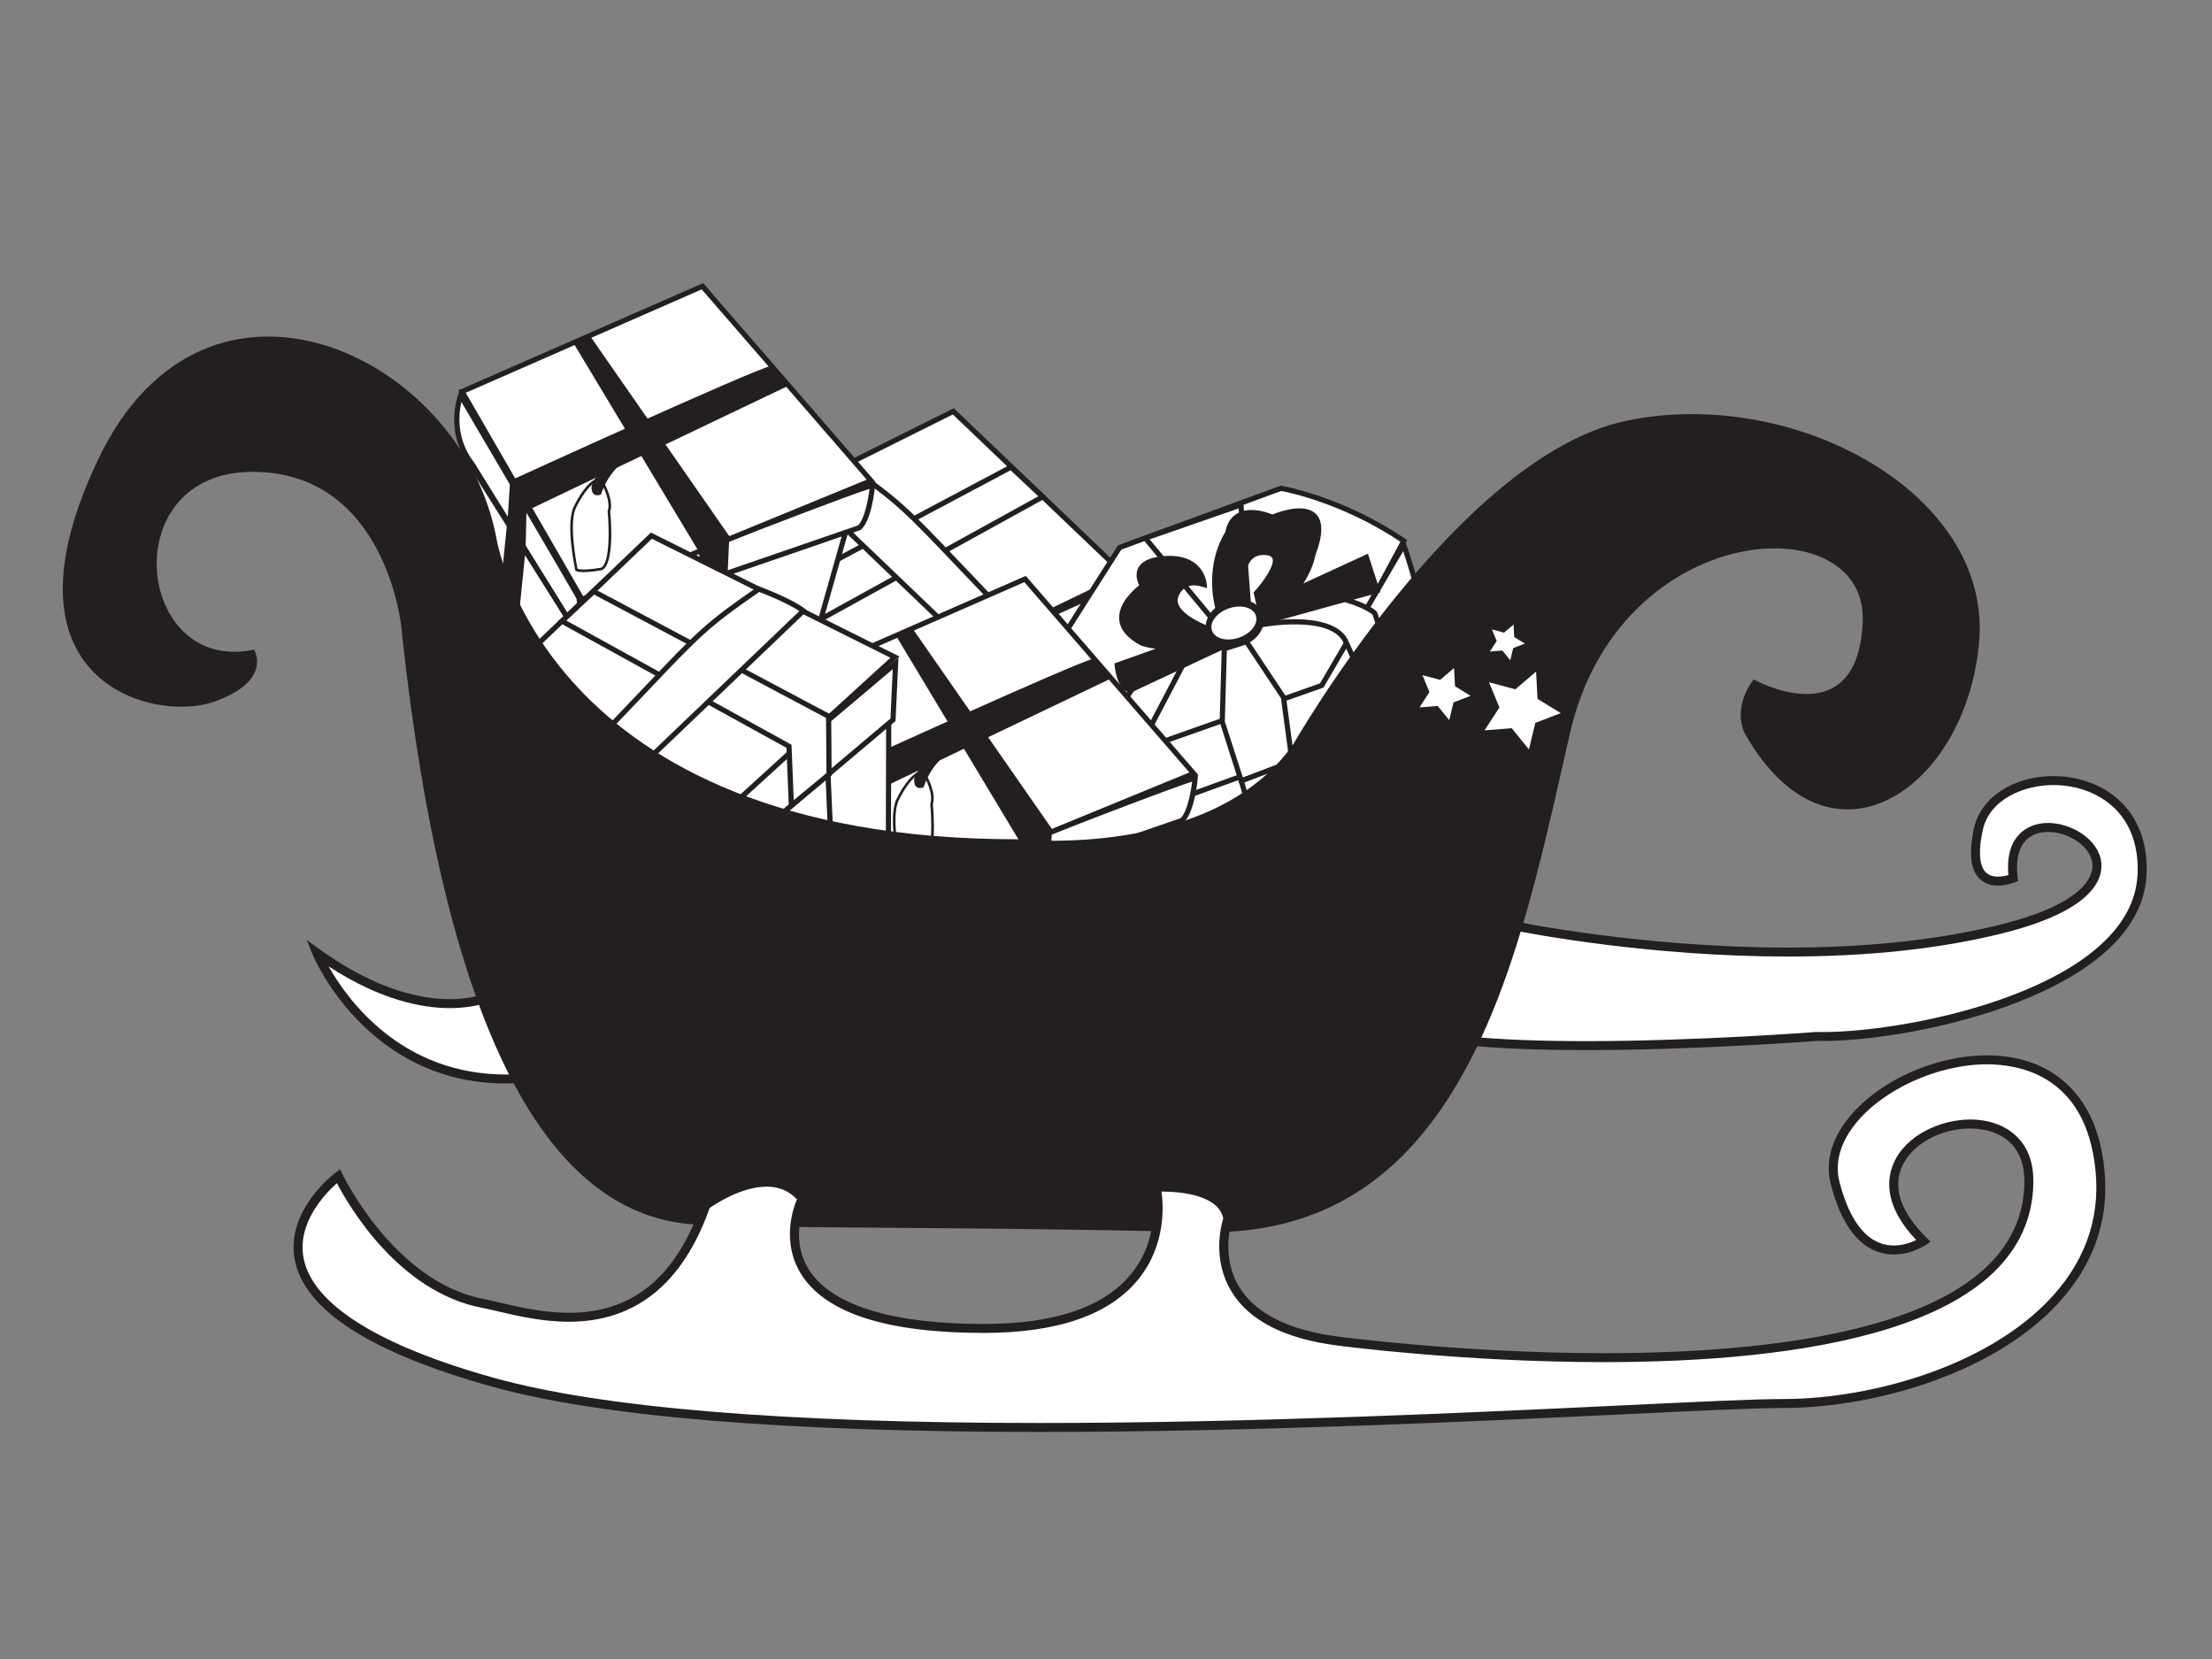 <?xml version="1.0" encoding="utf-8"?>
<!-- Generator: Adobe Illustrator 17.0.0, SVG Export Plug-In . SVG Version: 6.00 Build 0)  -->
<!DOCTYPE svg PUBLIC "-//W3C//DTD SVG 1.1//EN" "http://www.w3.org/Graphics/SVG/1.1/DTD/svg11.dtd">
<svg version="1.1" id="Layer_1" xmlns="http://www.w3.org/2000/svg" xmlns:xlink="http://www.w3.org/1999/xlink" x="0px" y="0px"
	 width="800px" height="600px" viewBox="0 0 800 600" enable-background="new 0 0 800 600" xml:space="preserve">
<rect x="0" y="0" width="800" height="600" fill="#808080" stroke="none"/>
<g>
	<polygon fill="#FFFFFF" points="402.255,231.252 401.321,294.339 323.747,332.661 323.278,266.766 	"/>
	<path fill="#231F20" d="M322.34,266.165l80.873-36.369l-0.964,65.129l-79.426,39.234L322.34,266.165z M401.299,232.705
		l-77.082,34.666l0.452,63.79l75.725-37.404L401.299,232.705z"/>
	<polygon fill="#FFFFFF" points="258.944,216.454 259.099,277.36 323.747,332.661 323.278,266.766 	"/>
	<path fill="#231F20" d="M322.812,334.237l-64.645-56.443l-0.165-63.261l65.854,51.499l0.355,0.278l0.47,66.234L322.812,334.237z
		 M259.884,218.376l0.149,58.554l62.764,53.69l-0.45-63.394L259.884,218.376z"/>
	<polygon fill="#FFFFFF" points="280.908,234.914 278.336,293.484 295.239,307.969 297.263,249.088 	"/>
	<path fill="#231F20" d="M277.382,293.899l2.676-60.96l18.155,15.735l-2.105,61.271L277.382,293.899z M281.758,236.883
		l-2.466,56.187l15.079,12.927l1.944-56.494L281.758,236.883z"/>
	<polygon fill="#FFFFFF" points="256.451,194.956 257.387,215.365 320.007,268.172 320.631,249.167 	"/>
	<path fill="#231F20" d="M256.472,215.815l-1.051-22.951l66.157,55.883l-0.699,21.382L256.472,215.815z M257.483,197.051
		l0.818,17.862l60.835,51.3l0.544-16.624L257.483,197.051z"/>
	<polygon fill="#FFFFFF" points="344.775,148.768 256.686,192.699 319.773,250.177 406.929,208.12 	"/>
	<path fill="#231F20" d="M255.048,192.474l89.899-44.833l63.603,60.735l-88.938,42.918L255.048,192.474z M344.603,149.898
		l-86.281,43.029l61.615,56.136l85.371-41.199L344.603,149.898z"/>
	<polygon fill="#FFFFFF" points="372.815,245.271 375.93,307.114 359.263,315.683 356.769,252.44 	"/>
	<path fill="#231F20" d="M355.81,251.845l17.871-7.983l3.213,63.806l-18.508,9.518L355.81,251.845z M371.949,246.679l-14.22,6.353
		l2.409,61.147l14.828-7.619L371.949,246.679z"/>
	<polygon fill="#FFFFFF" points="365.652,168.943 280.676,214.118 280.519,235.069 294.147,246.363 295.006,224.943 
		377.098,179.689 	"/>
	<path fill="#231F20" d="M279.58,235.506l0.164-21.951l86.058-45.751l12.873,12.085l-82.756,45.618l-0.913,22.78L279.58,235.506z
		 M365.499,170.08l-83.891,44.602l-0.15,19.951l11.832,9.806l0.804-20.058l81.428-44.887L365.499,170.08z"/>
	<polygon fill="#FFFFFF" points="407.923,209.639 407.981,228.273 321.097,268.795 320.631,249.167 	"/>
	<path fill="#231F20" d="M319.681,248.569l89.172-40.376l0.063,20.676l-88.718,41.376L319.681,248.569z M406.992,211.086
		l-85.413,38.676l0.419,17.58l85.046-39.664L406.992,211.086z"/>
	<path fill="#FFFFFF" d="M289.788,175.955l62.698,59.969c0,0-1.947,18.818-0.467,18.343c3.895-1.244,13.136-6.283,16.706-7.359
		c1.173-0.355-2.296-22.274-0.117-19.783c-41.112-42.589-38.773-42.497-62.696-59.036
		C305.912,168.089,294.849,172.137,289.788,175.955z"/>
	<path fill="#231F20" d="M351.413,255.14l-0.277-0.307c-1.124-1.244-0.43-10.667,0.374-18.548l-63.163-60.416l0.878-0.662
		c5.115-3.855,15.907-7.831,16.364-8.002l0.452-0.161l0.399,0.272c18.849,13.029,21.441,15.757,41.617,36.977
		c5.506,5.789,12.323,12.958,21.143,22.1l0.112,0.117l-0.413,0.333l0.382-0.367l-1.387,1.253l0.412,0.133
		c0.359,0,0.581-0.24,0.627-0.348c-0.372,0.893,0.125,6.533,0.454,10.265c0.769,8.749,0.733,9.683-0.391,10.025
		c-1.727,0.522-4.995,2.08-8.155,3.593c-3.214,1.535-6.54,3.124-8.537,3.763l-0.34,0.054L351.413,255.14z M367.524,237.94
		c-0.6-6.815-0.769-9.711-0.37-10.977c-8.488-8.796-15.09-15.744-20.451-21.378c-19.913-20.948-22.599-23.768-40.924-36.451
		c-1.975,0.747-9.963,3.858-14.526,6.929l62.209,59.504l-0.046,0.456c-0.725,7.008-1.225,14.785-0.945,17.099
		c1.925-0.719,4.788-2.086,7.563-3.415c3.123-1.491,6.084-2.903,7.986-3.555C368.14,244.919,367.789,240.928,367.524,237.94z"/>
	<path fill="#FFFFFF" d="M432.712,328.565c0,0,53.813-18.83,57.032-21.673c0,0,13.68-6.207,8.812-12.436l-12.971-31.118
		l-63.146,24.031L432.712,328.565z"/>
	<path fill="#231F20" d="M432.05,329.784l-10.717-42.994l64.765-24.648l13.275,31.843c1.063,1.412,1.399,2.934,1.013,4.53
		c-1.196,4.846-9.078,8.682-10.148,9.182c-4.203,3.15-51.752,19.837-57.219,21.749L432.05,329.784z M423.548,287.945l9.822,39.398
		c21.565-7.559,53.528-19.188,55.757-21.153l0.231-0.149c2.272-1.032,8.356-4.476,9.211-7.973c0.259-1.063,0.013-2.058-0.754-3.039
		l-0.12-0.215l-12.626-30.282L423.548,287.945z"/>
	<polygon fill="#FFFFFF" points="512.863,229.938 521.744,265.684 499.543,297.327 485.081,264.747 	"/>
	<path fill="#231F20" d="M499.36,299.217l-15.364-34.606l29.317-36.733l9.439,37.993L499.36,299.217z M486.164,264.886
		l13.563,30.551l21.005-29.94l-8.318-33.492L486.164,264.886z"/>
	<polygon fill="#FFFFFF" points="396.127,279.893 408.092,318.357 432.02,328.227 423.705,288.167 	"/>
	<path fill="#231F20" d="M433.291,329.762l-25.962-10.705l-12.617-40.566l29.792,8.942L433.291,329.762z M408.853,317.664
		l21.891,9.024l-7.841-37.787l-25.362-7.609L408.853,317.664z"/>
	<path fill="#FFFFFF" d="M463.294,176.607c0,0,21.765,3.605,44.396,19.026l-29.198,54.332l-61.637,19.802l-41.577-25.195
		l29.649-46.577L463.294,176.607z"/>
	<path fill="#231F20" d="M479.138,250.74l-62.4,20.049l-42.76-25.911l30.331-47.65l58.896-21.587l0.24,0.041
		c0.222,0.035,22.227,3.82,44.77,19.178l0.697,0.478L479.138,250.74z M416.975,268.748l60.872-19.558l28.622-53.253
		c-20.707-13.902-40.699-17.925-43.091-18.368l-57.834,21.192l-28.964,45.51L416.975,268.748z"/>
	<polygon fill="#FFFFFF" points="414.226,194.617 439.955,225.7 451.82,222.838 448.802,182.598 	"/>
	<path fill="#231F20" d="M452.813,223.56l-13.207,3.184l-26.958-32.564l36.994-12.867L452.813,223.56z M440.304,224.656
		l10.526-2.542l-2.868-38.233l-32.158,11.18L440.304,224.656z"/>
	<path fill="#FFFFFF" d="M507.71,197.114c0,0,9.072,26.281,6.539,31.111l-32.007,40.468l-58.445,21.172l-37.977-13.338
		l-9.116-29.978l42.063,22.309l59.261-20.957L507.71,197.114z"/>
	<path fill="#231F20" d="M423.801,290.854l-38.74-13.598l-9.907-32.583l43.689,23.166l58.55-20.701l30.532-52.252l0.665,1.925
		c0.943,2.728,9.129,26.807,6.489,31.849l-32.267,40.823L423.801,290.854z M386.576,275.803l37.216,13.069l57.881-20.967
		l31.843-40.262c1.513-2.915-2.659-18.147-6.033-28.292l-28.82,49.315l-59.97,21.21l-40.44-21.448L386.576,275.803z"/>
	<polygon fill="#FFFFFF" points="427.774,240.536 414.958,264.987 415.584,288.99 402.588,282.852 403.284,258.385 411.796,245.806 
			"/>
	<path fill="#231F20" d="M416.559,290.49l-14.924-7.056l0.723-25.348l8.842-13.066l18.474-6.096l-13.775,26.278L416.559,290.49z
		 M403.539,282.27l11.074,5.229l-0.597-22.733l11.859-22.619l-13.482,4.447l-8.181,12.091L403.539,282.27z"/>
	<path fill="#FFFFFF" d="M456.19,225.944c0,0,24.286-4.599,30.23,5.463l8.701,18.748l8.695-9.18l-6.635-19.216
		c0,0-3.589-3.953-19.512-7.106L456.19,225.944z"/>
	<path fill="#231F20" d="M494.852,251.798l-9.281-19.995c-5.501-9.306-28.972-4.985-29.206-4.941l-0.611-1.744l21.772-11.449
		l0.323,0.066c16.04,3.178,19.87,7.226,20.022,7.397l0.19,0.32l6.824,19.751L494.852,251.798z M461.332,224.295
		c7.682-0.76,21.416-0.944,25.895,6.637l8.163,17.583l7.356-7.771l-6.375-18.466c-0.728-0.633-5.036-3.925-18.56-6.644
		L461.332,224.295z"/>
	<path fill="#231F20" d="M435.516,211.415c0,0-0.63-10.417-14.364-9.382c-13.732,1.035-7.947,9.914-7.947,9.914
		s-16.722,11.708-0.294,20.622c0,0,14.687,5.308,24.477-4.995c0,0-13.796-4.874-12.314-11.322
		C425.074,216.252,426.618,208.554,435.516,211.415z"/>
	<path fill="#231F20" d="M429.739,233.585c-8.476,2.928-16.798-0.013-17.149-0.139c-5.028-2.716-7.617-5.925-7.825-9.597
		c-0.326-5.707,5.25-10.607,7.23-12.161c-0.559-1.146-1.385-3.39-0.63-5.587c0.986-2.884,4.262-4.587,9.717-4.998
		c4.973-0.374,8.89,0.652,11.635,3.048c3.439,3.001,3.719,7.036,3.73,7.207l0.084,1.364l-1.302-0.418
		c-2.145-0.69-3.987-0.782-5.478-0.266c-3.032,1.048-3.733,4.267-3.763,4.4c-1.065,4.643,8.093,8.977,11.712,10.256l1.358,0.478
		l-0.991,1.045C435.73,230.676,432.928,232.483,429.739,233.585z M413.354,231.746c0.019-0.006,7.97,2.766,15.774,0.07
		c2.456-0.845,4.663-2.156,6.573-3.893c-3.613-1.494-12.902-5.954-11.538-11.879c0.029-0.152,0.918-4.368,4.979-5.77
		c1.505-0.519,3.241-0.57,5.174-0.149c-0.343-1.235-1.122-3.086-2.85-4.583c-2.356-2.045-5.803-2.909-10.241-2.576
		c-4.561,0.348-7.362,1.64-8.09,3.735c-0.76,2.197,0.837,4.713,0.854,4.742l0.487,0.754l-0.734,0.519
		c-0.076,0.051-7.442,5.296-7.111,11.034C406.801,226.726,409.065,229.419,413.354,231.746z"/>
	<path fill="#231F20" d="M440.251,218.92c0,0-3.77-14.022,3.855-26.294c0,0,0.986-11.465,16.124-5.567
		c0,0,23.607-10.379,14.698,13.215c0,0-3.216,17.175-19.139,20.454l-1.397-6.195c0,0,12.928-14.101,3.314-14.741
		c-9.613-0.633-8.222,11.984-8.222,11.984l0.489,4.283C449.974,216.058,446.794,215.672,440.251,218.92z"/>
	<path fill="#231F20" d="M459.029,220.81c-0.983,0.338-2.008,0.617-3.051,0.836l-0.9,0.18l-1.706-7.559l0.331-0.364
		c3.035-3.314,7.481-9.493,6.489-11.968c-0.282-0.709-1.143-1.114-2.545-1.206c-1.075-0.076-2.043,0.035-2.877,0.323
		c-5.25,1.813-4.363,10.537-4.352,10.626l0.622,5.45l-1.176-0.139c-0.008-0.006-1.684-0.155-5.028,0.997
		c-1.31,0.452-2.711,1.051-4.169,1.772l-1.019,0.51l-0.299-1.102c-0.155-0.585-3.751-14.427,3.857-26.857
		c0.155-1.108,1.076-5.679,5.813-7.315c2.912-1.003,6.679-0.652,11.197,1.057c0.342-0.142,0.915-0.364,1.641-0.614
		c3.816-1.317,10.726-3.004,14.13,0.503c2.561,2.631,2.499,7.565-0.182,14.662C475.729,201.08,472.779,216.062,459.029,220.81z
		 M456.496,219.61c0.653-0.164,1.301-0.351,1.924-0.567c12.733-4.396,15.562-18.795,15.591-18.944
		c2.412-6.429,2.616-10.819,0.635-12.861c-2.787-2.865-9.447-0.981-12.18-0.035c-1.125,0.386-1.842,0.703-1.859,0.709l-0.356,0.155
		l-0.359-0.139c-4.254-1.659-7.704-2.048-10.263-1.165c-4.154,1.434-4.585,5.897-4.59,5.938l-0.019,0.225l-0.117,0.193
		c-6.115,9.835-4.659,20.954-3.988,24.449c1.146-0.532,2.255-0.985,3.311-1.349c2.186-0.757,3.743-1.01,4.705-1.082l-0.373-3.254
		c-0.046-0.421-1.059-10.3,5.603-12.601c1.07-0.367,2.285-0.507,3.608-0.421c2.186,0.142,3.586,0.943,4.162,2.38
		c1.611,4.017-4.805,11.629-6.517,13.56L456.496,219.61z"/>
	<polygon fill="#231F20" points="455.551,219.325 494.156,201.546 498.056,213.548 454.732,225.542 	"/>
	<path fill="#231F20" d="M499.246,214.188l-45.624,12.63l1.071-8.125l40.027-18.435L499.246,214.188z M455.842,224.263
		l41.024-11.357l-3.273-10.075l-37.179,17.13L455.842,224.263z"/>
	<path fill="#231F20" d="M436.407,229.027l-32.352,11.541c0,0,0.682,8.419,4.826,8.964l34.042-15.959L436.407,229.027z"/>
	<path fill="#231F20" d="M409.029,250.494l-0.272-0.035c-4.756-0.63-5.558-8.878-5.636-9.815l-0.055-0.715l33.482-11.943
		l8.236,5.748L409.029,250.494z M405.063,241.203c0.309,2.377,1.356,6.767,3.694,7.356l32.3-15.146l-4.792-3.346L405.063,241.203z"
		/>
	<path fill="#231F20" d="M456.725,222.009c1.537,4.45-1.763,9.632-7.375,11.572c-5.611,1.937-11.406-0.104-12.943-4.555
		c-1.537-4.453,1.763-9.635,7.375-11.572C449.393,215.517,455.188,217.556,456.725,222.009z"/>
	
		<ellipse transform="matrix(0.945 -0.326 0.326 0.945 -49.051 158.064)" fill="#FFFFFF" cx="446.453" cy="225.189" rx="8.393" ry="5.604"/>
	<polygon fill="#FFFFFF" points="450.811,232.084 464.181,252.187 467.315,275.578 448.915,282.428 442.033,261.072 442.783,234.61 
			"/>
	<path fill="#231F20" d="M448.324,283.644l-7.225-22.597l0.769-27.13l9.331-2.934l13.88,20.869l3.26,24.344L448.324,283.644z
		 M442.973,260.939l6.533,20.274l16.783-6.248l-3.007-22.436l-12.859-19.343L443.7,235.3L442.973,260.939z"/>
	<polygon fill="#FFFFFF" points="405.932,284.663 416.127,320.861 422.615,324.387 415.584,288.99 	"/>
	<path fill="#231F20" d="M423.922,326.16l-8.589-4.666l-10.843-38.502l11.917,5.346L423.922,326.16z M416.918,320.231l4.392,2.383
		l-6.549-32.966l-7.386-3.314L416.918,320.231z"/>
	<polygon fill="#FFFFFF" points="448.915,282.428 459.597,318.373 473.186,312.856 464.86,276.344 	"/>
	<path fill="#231F20" d="M458.996,319.627l-11.224-37.762l17.759-6.777l8.742,38.335L458.996,319.627z M450.057,282.991
		l10.143,34.128l11.897-4.83l-7.909-34.688L450.057,282.991z"/>
	<polygon fill="#FFFFFF" points="501.341,244.549 513.958,276.778 508.336,283.413 495.121,250.155 	"/>
	<path fill="#231F20" d="M508.045,285.204l-14.032-35.305l7.707-6.951l13.307,34.005L508.045,285.204z M496.233,250.418
		l12.395,31.203l4.254-5.02l-11.921-30.453L496.233,250.418z"/>
	<path fill="#FFFFFF" d="M305.911,192.082l-9.345,32.947c0,0-1.869,5.84-7.711,7.242c-5.842,1.402-78.51,32.011-81.08,35.049
		c0,0-1.48-27.104,0.077-39.724C207.852,227.596,288.62,193.952,305.911,192.082z"/>
	<path fill="#231F20" d="M206.989,269.508l-0.147-2.137c-0.018-0.272-1.469-27.332,0.082-39.889l0.066-0.535l0.503-0.212
		c3.302-1.377,81.09-33.72,98.317-35.584l1.379-0.146l-9.725,34.277c-0.092,0.291-2.109,6.391-8.391,7.901
		c-7.499,1.798-78.298,32.324-80.591,34.748L206.989,269.508z M208.716,228.251c-1.217,10.775-0.372,31.406-0.092,37.369
		c11.27-6.575,76.098-33.321,80.01-34.258c5.27-1.263,7.024-6.568,7.04-6.622l8.947-31.535
		C285.93,196.348,215.41,225.475,208.716,228.251z"/>
	<path fill="#FFFFFF" d="M315.549,175.492c0,0-0.991,11.914-4.73,15.345l-100.474,34.581c0,0-1.869-4.517-0.935-9.192
		C209.409,216.226,302.348,179.288,315.549,175.492z"/>
	<path fill="#231F20" d="M209.817,226.586l-0.335-0.81c-0.084-0.196-1.965-4.837-0.989-9.733l0.1-0.497l0.473-0.187
		c3.795-1.51,93.13-36.999,106.225-40.765l1.303-0.374l-0.112,1.348c-0.041,0.5-1.07,12.323-5.031,15.956l-0.329,0.196
		L209.817,226.586z M210.238,216.907c-0.473,3.029,0.245,5.944,0.679,7.324l99.402-34.213c2.42-2.422,3.7-9.411,4.158-13.218
		C298.173,182.019,217.289,214.102,210.238,216.907z"/>
	<path fill="#FFFFFF" d="M167.351,163.344l0.701,27.101c0,0-1.168,3.273,3.037,10.05c0,0,33.881,66.126,36.686,66.825l0.077-39.724
		L167.351,163.344z"/>
	<path fill="#231F20" d="M208.705,268.52l-1.157-0.294c-2.798-0.697-24.564-42.469-37.29-67.303
		c-3.876-6.242-3.374-9.717-3.143-10.597l-0.785-30.358l42.458,67.363L208.705,268.52z M168.373,166.715l0.617,23.879l-0.058,0.168
		c-0.003,0.013-0.889,3.048,2.951,9.24c11.851,23.126,29.599,56.833,34.96,64.809l0.073-36.942L168.373,166.715z"/>
	<path fill="#FFFFFF" d="M166.573,143.013c0,0,41.745,71.032,42.836,73.213c0,0,1.245,8.41-1.557,11.37l-37.23-59.972
		C170.622,167.624,161.9,157.966,166.573,143.013z"/>
	<path fill="#231F20" d="M207.697,229.118l-37.869-61.001c-0.269-0.275-8.924-10.094-4.147-25.382l0.63-2.016l1.068,1.82
		c1.704,2.903,41.775,71.086,42.867,73.27l0.087,0.282c0.135,0.909,1.226,8.951-1.804,12.151L207.697,229.118z M166.887,145.397
		c-3.067,13.047,4.351,21.517,4.43,21.603l36.562,58.871c1.2-2.621,0.907-7.34,0.628-9.35
		C206.584,212.972,173.456,156.57,166.887,145.397z"/>
	<polygon fill="#FFFFFF" points="254.04,103.523 315.025,173.856 210.501,216.774 167.118,141.611 	"/>
	<path fill="#231F20" d="M210.101,217.948l-44.315-76.774l88.509-38.781l62.29,71.833L210.101,217.948z M168.45,142.051
		l42.451,73.545l102.565-42.111l-59.683-68.829L168.45,142.051z"/>
	<polygon fill="#231F20" points="213.306,121.363 263.776,193.952 263.152,207.661 255.207,209.842 252.403,198.938 
		207.073,123.544 	"/>
	<path fill="#231F20" d="M279.041,132.267c0,0,5.14,4.514,5.607,7.473l-94.241,45.023l-0.312,13.861l-6.544-10.122l0.935-14.646
		C184.486,173.856,272.343,133.666,279.041,132.267z"/>
	<path fill="#FFFFFF" d="M218.242,175.173c0,0,3.304,5.954,1.983,9.752c0,0,1.817,18.51-2.643,20.824c0,0-6.941,1.323-9.092,0.329
		c0,0-3.634-16.855-0.494-22.806c0,0,3.138-6.777,6.941-9.252C214.937,174.02,217.085,173.356,218.242,175.173z"/>
	<path fill="#231F20" d="M211.08,206.914c-1.274,0-2.184-0.133-2.784-0.408l-0.214-0.098l-0.049-0.231
		c-0.15-0.693-3.635-17.089-0.454-23.119c0.122-0.263,3.232-6.907,7.103-9.429l0.117-0.057c0.041-0.013,2.501-0.747,3.836,1.355
		c0.154,0.269,3.352,6.106,2.064,10.053c0.225,2.349,1.635,18.833-2.904,21.185l-0.128,0.044
		C217.515,206.24,213.921,206.914,211.08,206.914z M208.896,205.74c0.378,0.123,1.04,0.241,2.184,0.241
		c2.539,0,5.824-0.582,6.341-0.677c3.366-1.899,2.832-15.298,2.336-20.331l-0.008-0.101l0.033-0.098
		c1.239-3.561-1.918-9.312-1.951-9.369c-0.43-0.677-1.106-1.035-1.986-1.035c-0.335,0-0.602,0.054-0.715,0.082
		c-3.618,2.409-6.682,8.951-6.709,9.018C205.587,188.84,208.471,203.651,208.896,205.74z"/>
	<path fill="#231F20" d="M227.325,165.753c0,0-6.856,3.586-9.971,13.088c0,0-3.426,1.557-3.426-2.646c0,0-0.312-4.21,10.905-11.841
		C224.832,164.354,225.144,163.73,227.325,165.753z"/>
	<polygon fill="#231F20" points="183.397,189.277 180.592,217.005 186.978,229.467 190.095,198.624 	"/>
	<polygon fill="#231F20" points="263.152,207.661 259.647,243.252 252.403,247.227 252.637,210.776 	"/>
	<path fill="#FFFFFF" d="M422.595,297.963l-9.345,32.947c0,0-1.869,5.84-7.711,7.242c-5.842,1.402-78.51,32.011-81.08,35.049
		c0,0-1.48-27.104,0.077-39.724C324.537,333.478,405.305,299.834,422.595,297.963z"/>
	<path fill="#231F20" d="M323.674,375.389l-0.147-2.137c-0.018-0.272-1.469-27.332,0.082-39.889l0.066-0.535l0.503-0.212
		c3.302-1.377,81.09-33.72,98.317-35.584l1.378-0.146l-9.725,34.277c-0.092,0.291-2.109,6.391-8.391,7.901
		c-7.499,1.798-78.298,32.324-80.591,34.748L323.674,375.389z M325.401,334.133c-1.217,10.775-0.372,31.406-0.092,37.369
		c11.27-6.574,76.098-33.321,80.01-34.258c5.27-1.263,7.024-6.568,7.04-6.622l8.947-31.536
		C402.615,302.23,332.095,331.357,325.401,334.133z"/>
	<path fill="#FFFFFF" d="M432.234,281.374c0,0-0.991,11.914-4.73,15.345L327.029,331.3c0,0-1.869-4.517-0.935-9.192
		C326.094,322.108,419.033,285.169,432.234,281.374z"/>
	<path fill="#231F20" d="M326.502,332.468l-0.335-0.81c-0.084-0.196-1.965-4.837-0.989-9.733l0.1-0.497l0.473-0.187
		c3.795-1.51,93.13-36.999,106.225-40.765l1.303-0.374l-0.112,1.348c-0.041,0.5-1.07,12.323-5.031,15.956l-0.329,0.196
		L326.502,332.468z M326.923,322.788c-0.473,3.029,0.245,5.944,0.679,7.325l99.403-34.214c2.42-2.421,3.7-9.41,4.158-13.218
		C414.858,287.901,333.974,319.984,326.923,322.788z"/>
	<path fill="#FFFFFF" d="M284.035,269.226l0.701,27.101c0,0-1.168,3.273,3.037,10.05c0,0,33.881,66.126,36.686,66.825l0.077-39.724
		L284.035,269.226z"/>
	<path fill="#231F20" d="M325.39,374.402l-1.157-0.294c-2.798-0.697-24.564-42.469-37.29-67.303
		c-3.876-6.242-3.374-9.717-3.143-10.597l-0.785-30.358l42.458,67.363L325.39,374.402z M285.058,272.597l0.617,23.879l-0.058,0.168
		c-0.003,0.013-0.889,3.048,2.951,9.24c11.851,23.126,29.599,56.833,34.96,64.809l0.073-36.942L285.058,272.597z"/>
	<path fill="#FFFFFF" d="M283.258,248.895c0,0,41.745,71.032,42.836,73.213c0,0,1.245,8.41-1.557,11.37l-37.23-59.972
		C287.307,273.505,278.585,263.848,283.258,248.895z"/>
	<path fill="#231F20" d="M324.381,335l-37.869-61.001c-0.269-0.275-8.924-10.094-4.147-25.382l0.63-2.016l1.068,1.82
		c1.704,2.903,41.775,71.086,42.867,73.27l0.087,0.282c0.134,0.909,1.226,8.951-1.804,12.151L324.381,335z M283.572,251.278
		c-3.067,13.047,4.351,21.518,4.43,21.603l36.562,58.871c1.2-2.621,0.907-7.34,0.628-9.35
		C323.269,318.854,290.141,262.452,283.572,251.278z"/>
	<polygon fill="#FFFFFF" points="370.724,209.405 431.71,279.738 327.186,322.656 283.803,247.493 	"/>
	<path fill="#231F20" d="M326.785,323.83l-44.315-76.774l88.509-38.781l62.29,71.833L326.785,323.83z M285.135,247.933
		l42.451,73.545l102.565-42.111l-59.683-68.829L285.135,247.933z"/>
	<polygon fill="#231F20" points="329.99,227.245 380.461,299.834 379.837,313.543 371.892,315.724 369.088,304.819 323.758,229.426 
			"/>
	<path fill="#231F20" d="M395.725,238.149c0,0,5.14,4.513,5.607,7.473l-94.241,45.023l-0.312,13.861l-6.544-10.122l0.935-14.646
		C301.171,279.738,389.028,239.548,395.725,238.149z"/>
	<path fill="#FFFFFF" d="M334.927,281.055c0,0,3.304,5.954,1.983,9.752c0,0,1.817,18.51-2.643,20.824c0,0-6.941,1.323-9.092,0.329
		c0,0-3.634-16.855-0.494-22.806c0,0,3.138-6.777,6.941-9.252C331.622,279.902,333.77,279.237,334.927,281.055z"/>
	<path fill="#231F20" d="M327.765,312.796c-1.274,0-2.184-0.133-2.784-0.408l-0.214-0.098l-0.049-0.231
		c-0.15-0.693-3.635-17.089-0.454-23.119c0.122-0.263,3.232-6.907,7.103-9.429l0.117-0.057c0.041-0.013,2.501-0.747,3.836,1.355
		c0.154,0.269,3.352,6.106,2.064,10.053c0.225,2.349,1.635,18.833-2.904,21.185l-0.128,0.044
		C334.2,312.121,330.606,312.796,327.765,312.796z M325.581,311.621c0.378,0.124,1.04,0.241,2.184,0.241
		c2.539,0,5.824-0.582,6.341-0.677c3.366-1.899,2.832-15.298,2.336-20.331l-0.008-0.101l0.033-0.098
		c1.239-3.561-1.918-9.312-1.951-9.369c-0.43-0.677-1.106-1.035-1.986-1.035c-0.335,0-0.602,0.054-0.715,0.082
		c-3.618,2.409-6.682,8.951-6.709,9.018C322.272,294.722,325.155,309.532,325.581,311.621z"/>
	<path fill="#231F20" d="M344.009,271.634c0,0-6.856,3.586-9.971,13.088c0,0-3.426,1.557-3.426-2.646c0,0-0.312-4.21,10.905-11.841
		C341.517,270.236,341.828,269.612,344.009,271.634z"/>
	<polygon fill="#231F20" points="300.082,295.159 297.277,322.887 303.663,335.348 306.78,304.506 	"/>
	<polygon fill="#231F20" points="379.837,313.543 376.332,349.133 369.088,353.109 369.322,316.657 	"/>
	<polygon fill="#FFFFFF" points="178.101,276.211 179.035,339.299 256.61,377.621 257.078,311.726 	"/>
	<path fill="#231F20" d="M257.534,379.118l-79.426-39.234l-0.964-65.129l80.873,36.369L257.534,379.118z M179.963,338.716
		l75.725,37.404l0.452-63.79l-77.082-34.666L179.963,338.716z"/>
	<polygon fill="#FFFFFF" points="321.412,261.414 321.258,322.32 256.61,377.621 257.078,311.726 	"/>
	<path fill="#231F20" d="M255.676,377.504l0.47-66.234l0.355-0.278l65.853-51.499l-0.164,63.261l-64.645,56.443L255.676,377.504z
		 M258.009,312.185l-0.45,63.394l62.764-53.69l0.149-58.554L258.009,312.185z"/>
	<polygon fill="#FFFFFF" points="299.448,279.874 302.02,338.444 285.118,352.928 283.094,294.048 	"/>
	<path fill="#231F20" d="M284.249,354.903l-2.105-61.27l18.155-15.735l2.676,60.96L284.249,354.903z M284.042,294.463l1.943,56.494
		l15.08-12.927l-2.466-56.187L284.042,294.463z"/>
	<polygon fill="#FFFFFF" points="323.905,239.915 322.97,260.325 260.35,313.131 259.726,294.127 	"/>
	<path fill="#231F20" d="M259.477,315.088l-0.699-21.382l66.157-55.883l-1.051,22.951L259.477,315.088z M260.675,294.548
		l0.545,16.624l60.835-51.3l0.818-17.862L260.675,294.548z"/>
	<polygon fill="#FFFFFF" points="235.581,193.728 323.671,237.658 260.584,295.137 173.428,253.08 	"/>
	<path fill="#231F20" d="M260.745,296.254l-88.938-42.918l63.603-60.735l89.899,44.833L260.745,296.254z M175.049,252.823
		l85.37,41.199l61.615-56.136l-86.281-43.029L175.049,252.823z"/>
	<polygon fill="#FFFFFF" points="207.542,290.23 204.427,352.074 221.094,360.642 223.588,297.4 	"/>
	<path fill="#231F20" d="M221.97,362.146l-18.507-9.518l3.213-63.806l17.871,7.983L221.97,362.146z M205.391,351.52l14.828,7.619
		l2.409-61.147l-14.22-6.353L205.391,351.52z"/>
	<polygon fill="#FFFFFF" points="214.704,213.903 299.681,259.078 299.838,280.029 286.21,291.322 285.35,269.903 203.259,224.649 	
		"/>
	<path fill="#231F20" d="M285.35,293.247l-0.913-22.78l-82.756-45.618l12.873-12.085l86.057,45.751l0.165,21.951L285.35,293.247z
		 M204.835,224.453l81.428,44.887l0.804,20.058l11.832-9.806l-0.15-19.951l-83.891-44.602L204.835,224.453z"/>
	<polygon fill="#FFFFFF" points="172.434,254.599 172.375,273.233 259.259,313.755 259.726,294.127 	"/>
	<path fill="#231F20" d="M260.158,315.205l-88.718-41.376l0.063-20.676l89.172,40.376L260.158,315.205z M173.312,272.638
		l85.046,39.664l0.419-17.58l-85.414-38.677L173.312,272.638z"/>
	<path fill="#FFFFFF" d="M290.568,220.914l-62.698,59.969c0,0,1.946,18.818,0.467,18.343c-3.895-1.244-13.136-6.283-16.706-7.359
		c-1.173-0.355,2.296-22.274,0.117-19.783c41.112-42.589,38.773-42.497,62.696-59.036
		C274.445,213.048,285.507,217.097,290.568,220.914z"/>
	<path fill="#231F20" d="M228.393,300.173l-0.34-0.054c-1.997-0.639-5.322-2.228-8.537-3.763c-3.161-1.513-6.429-3.07-8.155-3.593
		c-1.124-0.342-1.16-1.276-0.391-10.025c0.329-3.732,0.826-9.372,0.454-10.265c0.046,0.108,0.268,0.348,0.627,0.348l0.411-0.133
		l-1.386-1.253l0.382,0.367l-0.413-0.333l0.112-0.117c8.82-9.141,15.636-16.311,21.143-22.1
		c20.175-21.22,22.768-23.948,41.617-36.977l0.399-0.272l0.452,0.161c0.457,0.171,11.249,4.147,16.364,8.002l0.878,0.662
		l-63.163,60.416c0.804,7.881,1.497,17.304,0.374,18.548l-0.277,0.307L228.393,300.173z M212.335,291.11
		c1.902,0.652,4.863,2.064,7.986,3.555c2.776,1.329,5.639,2.697,7.563,3.415c0.28-2.314-0.22-10.091-0.945-17.099l-0.046-0.456
		l62.209-59.504c-4.563-3.07-12.55-6.182-14.526-6.929c-18.325,12.683-21.011,15.504-40.924,36.451
		c-5.36,5.634-11.963,12.582-20.451,21.378c0.399,1.266,0.229,4.162-0.37,10.977C212.568,285.888,212.217,289.879,212.335,291.11z"
		/>
	<path fill="#FFFFFF" d="M547.808,334.871c0,0,98.32,20.53,176.109,1.083c77.79-19.447-1.082-60.508,4.185-18.371
		c0,0-18.232,7.698-12.56-17.827s61.178-25.525,59.153,16.611s-84.139,59.286-117.767,58.475c0,0-81.164,6.35-127.352,1.488
		C529.576,376.329,528.36,346.892,547.808,334.871z"/>
	<path fill="#231F20" d="M573.516,379.783c-17.662,0-32.501-0.62-44.111-1.842l-1.393-0.146l-0.057-1.399
		c-0.051-1.241-1.026-30.526,18.998-42.905l0.551-0.339l0.633,0.133c0.45,0.095,45.739,9.42,98.358,9.42
		c29.02,0,54.937-2.801,77.03-8.325c31.463-7.866,33.697-18.166,33.197-22.23c-0.798-6.454-9.097-11.278-15.991-11.278
		c-2.45,0-5.881,0.586-8.337,3.368c-2.481,2.808-3.406,7.353-2.684,13.139l0.152,1.219l-1.133,0.478
		c-0.114,0.048-2.918,1.215-6.128,1.215c-3.108,0-5.64-1.108-7.325-3.203c-2.728-3.4-3.172-9.35-1.317-17.685
		c2.45-11.025,14.237-18.723,28.665-18.723c9.888,0,19.061,3.678,25.177,10.094c6.071,6.368,9.015,15.244,8.515,25.67
		c-2.058,42.766-83.449,60.045-117.046,60.045c-0.816,0-1.608-0.009-2.38-0.029C656.63,376.491,614.076,379.783,573.516,379.783z
		 M531.184,374.864c11.281,1.114,25.512,1.677,42.332,1.677c40.427,0,82.861-3.282,83.285-3.314
		c0.912,0.013,1.678,0.022,2.469,0.022c32.685,0,111.855-16.39,113.805-56.962c0.456-9.518-2.178-17.567-7.622-23.278
		c-5.501-5.773-13.826-9.087-22.828-9.087c-10.547,0-23.03,5.064-25.5,16.184c-1.608,7.226-1.367,12.395,0.684,14.956
		c1.057,1.32,2.671,1.988,4.792,1.988c1.45,0,2.83-0.313,3.754-0.582c-0.557-6.198,0.658-11.031,3.608-14.374
		c2.539-2.877,6.362-4.463,10.768-4.463c8.262,0,18.181,5.802,19.207,14.123c0.753,6.109-2.874,17.583-35.628,25.772
		c-22.347,5.587-48.53,8.42-77.815,8.42c-49.53,0-92.616-8.214-98.37-9.356C532.563,346.69,531.253,369.056,531.184,374.864z"/>
	<path fill="#FFFFFF" d="M180.328,359.177c0,0-24.714,14.991-65.77-14.586c0,0,19.987,49.698,75.088,45.377
		C189.647,389.968,193.293,361.339,180.328,359.177z"/>
	<path fill="#231F20" d="M182.947,391.855h-0.005c-50.535-0.003-69.699-46.194-69.888-46.659l-2.087-5.188l4.539,3.27
		c20.742,14.943,37.062,18.077,47.101,18.077c10.795,0,16.825-3.529,16.885-3.567l0.511-0.304l0.59,0.095
		c14.339,2.39,10.817,31.362,10.661,32.596l-0.166,1.307l-1.315,0.101C187.478,391.763,185.182,391.855,182.947,391.855z
		 M118.835,349.491c6.728,11.936,26.215,39.12,64.108,39.123h0.005c1.719,0,3.476-0.057,5.24-0.168
		c0.809-8.135,0.737-25.48-7.603-27.563c-1.86,0.962-8.049,3.713-17.977,3.713C152.961,364.596,137.826,361.87,118.835,349.491z"/>
	<path fill="#231F20" d="M467.854,268.963c0,0,59.423-103.717,119.931-116.682c60.501-12.965,132.347,25.93,128.029,79.411
		c-4.323,53.481-54.025,88.052-84.817,33.492c0,0-4.862-8.644,3.241-19.447c0,0,37.818,21.068,39.439-21.068
		c1.621-42.136-88.058-37.274-105.885,40.516c-17.827,77.79-36.73,182.592-132.891,180.43c-96.158-2.162-139.375-1.079-182.051-2.7
		c-42.676-1.621-89.403-43.222-107.771-216.629c0,0-5.672-55.642-53.75-55.642c-50.243,0-42.136,73.473,0.54,64.287
		c0,0,7.022,11.344-14.586,18.906c-21.608,7.562-80.491-7.024-41.596-88.055s130.865-37.543,143.696,28.092
		c0,0,16.206,109.664,188.532,109.664C367.915,303.537,438.683,311.099,467.854,268.963z"/>
	<polygon fill="#FFFFFF" points="555.55,242.894 556.062,252.747 564.476,257.907 555.265,261.446 552.954,271.039 546.744,263.373 
		536.906,264.139 542.281,255.865 538.514,246.743 548.042,249.297 	"/>
	<polygon fill="#FFFFFF" points="525.878,241.596 526.227,248.199 531.861,251.658 525.688,254.029 524.137,260.461 
		519.978,255.321 513.382,255.837 516.984,250.288 514.458,244.176 520.846,245.888 	"/>
	<polygon fill="#FFFFFF" points="547.396,225.868 547.636,230.391 551.498,232.762 547.269,234.389 546.206,238.795 
		543.357,235.272 538.837,235.626 541.306,231.825 539.571,227.637 543.952,228.808 	"/>
	<path fill="#FFFFFF" d="M444.085,440.749c0,0-13.37,37.543,39.974,44.298c0,0,248.905,33.356,249.715-57.668
		c0.361-40.313-76.574-16.206-38.085,21.473c0,0-22.689,15.396-32.007-21.068c-9.319-36.464,82.652-72.928,94.806-11.344
		s-63.204,91.16-113.444,91.16c-50.239,0-353.299,23.904-466.743-7.698s-55.911-74.549-55.911-74.549s18.682,39.655,52.265,46.052
		c17.017,3.241,61.178,20.394,80.626-35.518c0,0,22.689-17.017,34.843-2.431c0,0-23.499,46.998,65.635,46.998
		c74.143,0,62.394-51.05,62.394-51.05S441.924,427.787,444.085,440.749z"/>
	<path fill="#231F20" d="M375.944,517.884c-92.314,0.003-158.957-5.523-198.077-16.422c-43.882-12.224-67.86-27.674-71.273-45.925
		c-3.309-17.713,14.086-30.928,14.826-31.482l1.589-1.187l0.847,1.795c0.184,0.389,18.737,38.984,51.103,45.15
		c1.731,0.329,3.743,0.801,5.979,1.33c6.922,1.624,15.537,3.649,24.822,3.649c23.062,0,38.76-12.899,47.99-39.436l0.163-0.468
		l0.396-0.298c0.472-0.351,11.68-8.66,22.929-8.66c5.788,0,10.542,2.184,14.132,6.489l0.676,0.814l-0.47,0.946
		c-0.065,0.13-6.378,13.155,0.872,24.844c8.037,12.962,29.929,19.811,63.312,19.811c25.84,0,43.875-6.198,53.606-18.425
		c10.936-13.737,7.247-30.472,7.209-30.64l-0.426-1.852l1.895-0.13c0,0,0.991-0.066,2.594-0.066c6.891,0,23.126,1.244,25.045,12.762
		l0.068,0.411l-0.139,0.396c-0.044,0.127-4.408,12.861,2.624,24.256c5.922,9.597,18.044,15.618,36.029,17.893
		c0.456,0.06,45.026,5.954,95.766,5.954c69.142,0,151.667-10.762,152.123-62.03c0.051-5.868-1.602-10.537-4.906-13.874
		c-3.425-3.456-8.635-5.359-14.661-5.359c-11.072,0-21.543,5.973-24.898,14.203c-3.134,7.676,0.025,16.443,9.135,25.36l1.418,1.386
		l-1.64,1.114c-0.215,0.142-5.242,3.507-11.718,3.507c-7.413,0-17.384-4.428-22.771-25.515c-1.956-7.654,0.12-15.709,6.008-23.29
		c10.616-13.664,31.355-23.208,50.448-23.208c22.062,0,37.192,12.554,41.509,34.438c3.836,19.429-0.519,36.939-12.933,52.047
		c-23.183,28.203-69.174,41.047-102.099,41.047c-10.161,0-31.298,1.01-58.058,2.289
		C533.836,514.047,453.514,517.884,375.944,517.884z M121.857,427.904c-4.009,3.545-14.484,14.212-12.074,27.054
		c3.134,16.687,26.978,31.688,68.954,43.383c38.836,10.819,105.187,16.304,197.206,16.301c77.492,0,157.772-3.833,210.892-6.372
		c27.848-1.329,47.973-2.292,58.21-2.292c32.184,0,77.081-12.474,99.592-39.863c11.775-14.323,15.896-30.931,12.262-49.363
		c-5.47-27.69-26.36-31.824-38.331-31.824c-17.871,0-38.009,9.233-47.885,21.955c-3.665,4.716-7.578,12.101-5.432,20.498
		c3.855,15.098,10.648,23.078,19.631,23.078c3.406,0,6.381-1.127,8.154-1.985c-11.243-11.816-10.806-21.353-8.35-27.367
		c4.343-10.648,17.321-16.219,27.899-16.219c6.9,0,12.927,2.244,16.966,6.318c3.938,3.976,5.9,9.42,5.843,16.187
		c-0.481,53.92-84.754,65.239-155.365,65.239c-50.961,0-95.737-5.922-96.187-5.982c-19.015-2.406-31.936-8.948-38.389-19.441
		c-7.16-11.642-3.825-24.072-3.04-26.573c-1.907-8.97-17.11-9.676-21.777-9.676l-0.565,0.003c0.721,5.08,1.595,19.194-8.17,31.463
		c-10.378,13.038-29.266,19.647-56.143,19.647c-35.086,0-57.322-7.191-66.088-21.378c-7.035-11.382-2.936-23.411-1.454-26.949
		c-2.86-3.039-6.549-4.577-10.979-4.577c-9.065,0-18.58,6.321-20.596,7.736c-9.637,27.291-26.753,41.126-50.882,41.126
		c-9.661,0-18.852-2.159-25.563-3.738c-2.186-0.513-4.151-0.975-5.846-1.298C144.166,467.246,126.082,436.001,121.857,427.904z"/>
</g>
</svg>
